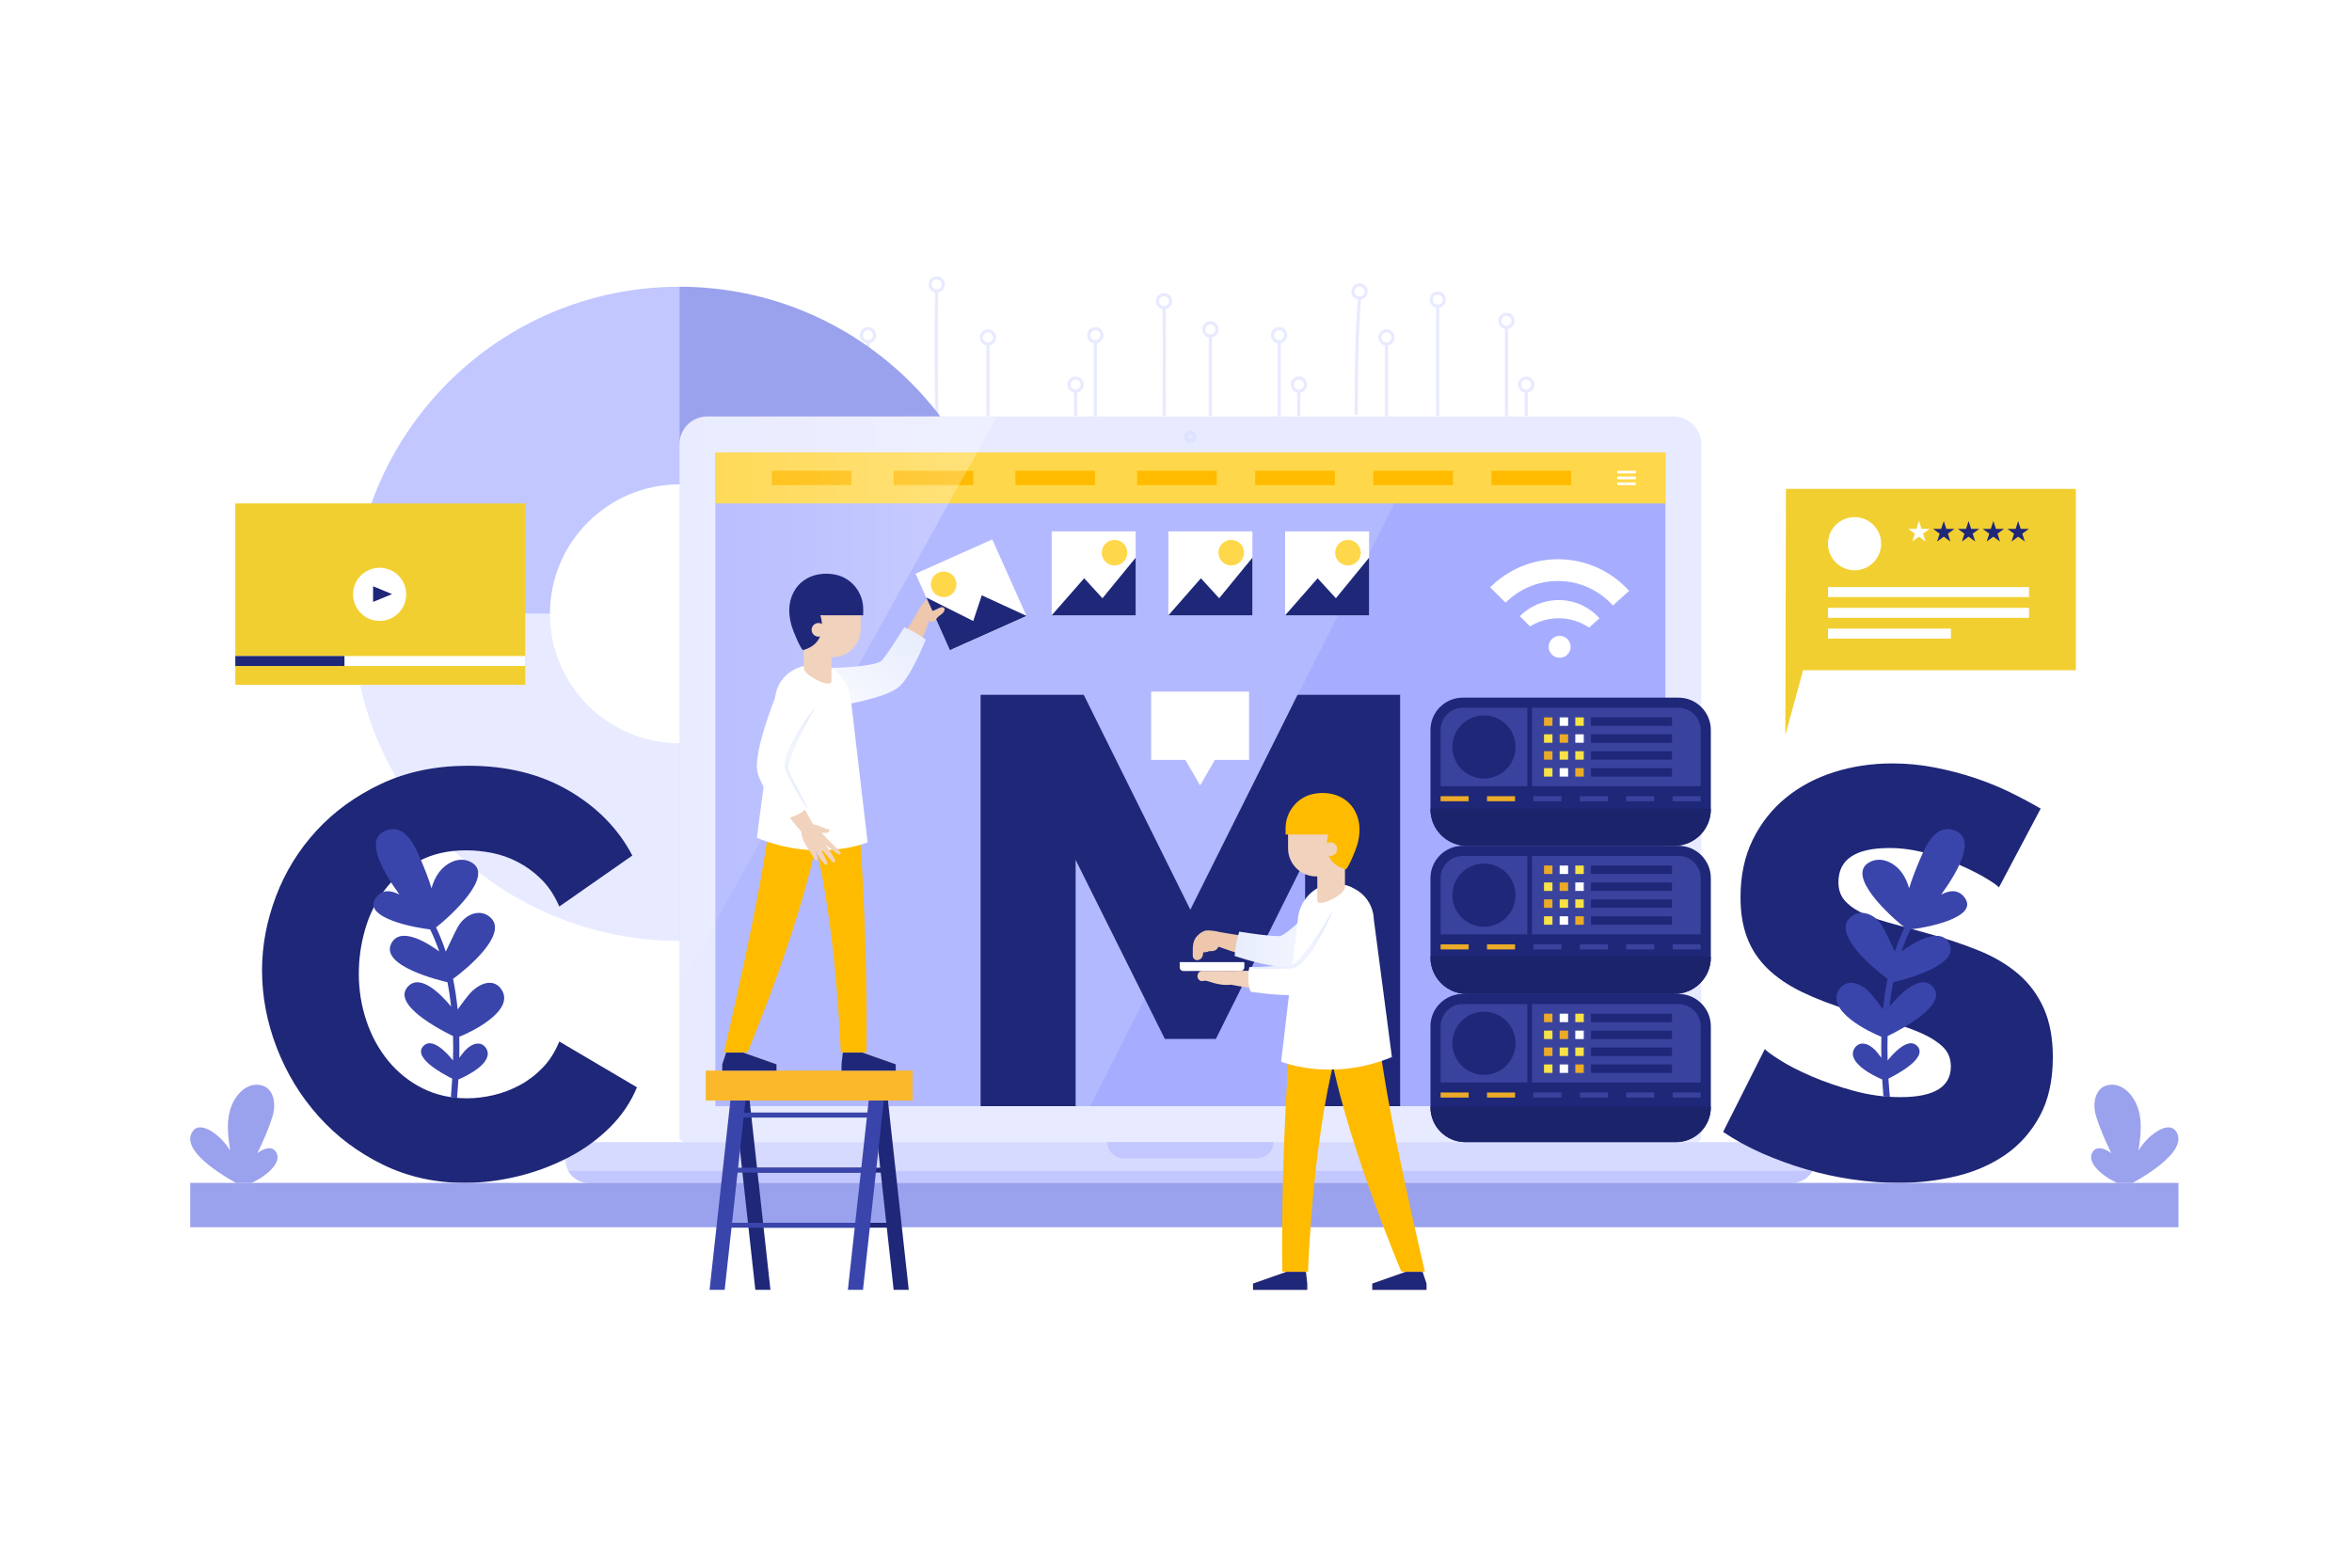 <?xml version="1.0" encoding="utf-8"?>
<!-- Generator: Adobe Illustrator 27.5.0, SVG Export Plug-In . SVG Version: 6.00 Build 0)  -->
<svg version="1.1" xmlns="http://www.w3.org/2000/svg" xmlns:xlink="http://www.w3.org/1999/xlink" x="0px" y="0px"
	 viewBox="0 0 750 500" style="enable-background:new 0 0 750 500;" xml:space="preserve">
<g id="BACKGROUND">
	<rect style="fill:#FFFFFF;" width="750" height="500"/>
	<g>
		<g>
			<g>
				<g>
					<path style="fill:none;stroke:#E8EAFF;stroke-miterlimit:10;" d="M315.039,105.518c1.16,0,2.101,0.941,2.101,2.101
						c0,1.16-0.941,2.101-2.101,2.101c-1.16,0-2.101-0.941-2.101-2.101C312.938,106.459,313.879,105.518,315.039,105.518z"/>
					<path style="fill:none;stroke:#E8EAFF;stroke-miterlimit:10;" d="M315.039,109.721c0,7.701,0,23.103,0,23.103"/>
				</g>
			</g>
			<g>
				<g>
					<path style="fill:none;stroke:#E8EAFF;stroke-miterlimit:10;" d="M276.78,104.818c1.16,0,2.101,0.941,2.101,2.101
						c0,1.16-0.941,2.101-2.101,2.101c-1.161,0-2.101-0.941-2.101-2.101C274.679,105.759,275.62,104.818,276.78,104.818z"/>
					<path style="fill:none;stroke:#E8EAFF;stroke-miterlimit:10;" d="M276.78,109.02c0,7.923,0,23.769,0,23.769"/>
				</g>
				<g>
					<path style="fill:none;stroke:#E8EAFF;stroke-miterlimit:10;" d="M270.477,120.577c1.16,0,2.101,0.941,2.101,2.101
						c0,1.16-0.941,2.101-2.101,2.101c-1.16,0-2.101-0.941-2.101-2.101C268.376,121.517,269.316,120.577,270.477,120.577z"/>
					<path style="fill:none;stroke:#E8EAFF;stroke-miterlimit:10;" d="M270.477,124.779c0,2.604,0,7.813,0,7.813"/>
				</g>
				<g>
					<path style="fill:none;stroke:#E8EAFF;stroke-miterlimit:10;" d="M298.697,88.619c1.16,0,2.101,0.941,2.101,2.101
						c0,1.16-0.941,2.101-2.101,2.101c-1.16,0-2.101-0.941-2.101-2.101C296.595,89.56,297.536,88.619,298.697,88.619z"/>
					<path style="fill:none;stroke:#E8EAFF;stroke-miterlimit:10;" d="M298.697,92.822c-0.339,12.829,0,39.804,0,39.804"/>
				</g>
			</g>
			<g>
				<g>
					<path style="fill:none;stroke:#E8EAFF;stroke-miterlimit:10;" d="M349.277,104.818c1.16,0,2.101,0.941,2.101,2.101
						c0,1.16-0.941,2.101-2.101,2.101s-2.101-0.941-2.101-2.101C347.176,105.759,348.116,104.818,349.277,104.818z"/>
					<path style="fill:none;stroke:#E8EAFF;stroke-miterlimit:10;" d="M349.277,109.02c0,7.923,0,23.769,0,23.769"/>
				</g>
				<g>
					<path style="fill:none;stroke:#E8EAFF;stroke-miterlimit:10;" d="M342.973,120.577c1.16,0,2.101,0.941,2.101,2.101
						c0,1.16-0.941,2.101-2.101,2.101c-1.16,0-2.101-0.941-2.101-2.101C340.872,121.517,341.813,120.577,342.973,120.577z"/>
					<path style="fill:none;stroke:#E8EAFF;stroke-miterlimit:10;" d="M342.973,124.779c0,2.604,0,7.813,0,7.813"/>
				</g>
				<g>
					<path style="fill:none;stroke:#E8EAFF;stroke-miterlimit:10;" d="M371.193,93.966c1.16,0,2.101,0.941,2.101,2.101
						c0,1.16-0.941,2.101-2.101,2.101c-1.16,0-2.101-0.941-2.101-2.101C369.092,94.907,370.033,93.966,371.193,93.966z"/>
					<path style="fill:none;stroke:#E8EAFF;stroke-miterlimit:10;" d="M371.193,98.168c0.164,11.483,0,34.457,0,34.457"/>
				</g>
			</g>
		</g>
		<g>
			<g>
				<g>
					<path style="fill:none;stroke:#E8EAFF;stroke-miterlimit:10;" d="M433.526,90.862c-1.16,0-2.101,0.941-2.101,2.101
						s0.941,2.101,2.101,2.101c1.16,0,2.101-0.941,2.101-2.101S434.687,90.862,433.526,90.862z"/>
					<path style="fill:none;stroke:#E8EAFF;stroke-miterlimit:10;" d="M433.526,95.064c-1.169,12.587-1.057,37.247-1.057,37.247"/>
				</g>
				<g>
					<path style="fill:none;stroke:#E8EAFF;stroke-miterlimit:10;" d="M442.121,105.518c-1.16,0-2.101,0.941-2.101,2.101
						c0,1.16,0.941,2.101,2.101,2.101c1.16,0,2.101-0.941,2.101-2.101C444.222,106.459,443.281,105.518,442.121,105.518z"/>
					<path style="fill:none;stroke:#E8EAFF;stroke-miterlimit:10;" d="M442.121,109.721c0,7.701,0,23.103,0,23.103"/>
				</g>
			</g>
			<g>
				<g>
					<path style="fill:none;stroke:#E8EAFF;stroke-miterlimit:10;" d="M480.379,100.245c-1.16,0-2.101,0.941-2.101,2.101
						s0.941,2.101,2.101,2.101c1.16,0,2.101-0.941,2.101-2.101S481.54,100.245,480.379,100.245z"/>
					<path style="fill:none;stroke:#E8EAFF;stroke-miterlimit:10;" d="M480.379,104.448c0,9.447,0,28.342,0,28.342"/>
				</g>
				<g>
					<path style="fill:none;stroke:#E8EAFF;stroke-miterlimit:10;" d="M486.683,120.577c-1.16,0-2.101,0.941-2.101,2.101
						c0,1.16,0.941,2.101,2.101,2.101c1.16,0,2.101-0.941,2.101-2.101C488.784,121.517,487.843,120.577,486.683,120.577z"/>
					<path style="fill:none;stroke:#E8EAFF;stroke-miterlimit:10;" d="M486.683,124.779c0,2.604,0,7.813,0,7.813"/>
				</g>
				<g>
					<path style="fill:none;stroke:#E8EAFF;stroke-miterlimit:10;" d="M458.463,93.472c-1.16,0-2.101,0.941-2.101,2.101
						c0,1.16,0.941,2.101,2.101,2.101s2.101-0.941,2.101-2.101C460.564,94.413,459.624,93.472,458.463,93.472z"/>
					<path style="fill:none;stroke:#E8EAFF;stroke-miterlimit:10;" d="M458.463,97.674c-0.106,11.977,0,34.951,0,34.951"/>
				</g>
			</g>
			<g>
				<g>
					<path style="fill:none;stroke:#E8EAFF;stroke-miterlimit:10;" d="M407.883,104.818c-1.16,0-2.101,0.941-2.101,2.101
						c0,1.16,0.941,2.101,2.101,2.101c1.16,0,2.101-0.941,2.101-2.101C409.984,105.759,409.043,104.818,407.883,104.818z"/>
					<path style="fill:none;stroke:#E8EAFF;stroke-miterlimit:10;" d="M407.883,109.02c0,7.923,0,23.769,0,23.769"/>
				</g>
				<g>
					<path style="fill:none;stroke:#E8EAFF;stroke-miterlimit:10;" d="M414.186,120.577c-1.16,0-2.101,0.941-2.101,2.101
						c0,1.16,0.941,2.101,2.101,2.101c1.16,0,2.101-0.941,2.101-2.101C416.288,121.517,415.347,120.577,414.186,120.577z"/>
					<path style="fill:none;stroke:#E8EAFF;stroke-miterlimit:10;" d="M414.186,124.779c0,2.604,0,7.813,0,7.813"/>
				</g>
				<g>
					<path style="fill:none;stroke:#E8EAFF;stroke-miterlimit:10;" d="M385.967,102.95c-1.161,0-2.101,0.941-2.101,2.101
						s0.941,2.101,2.101,2.101c1.16,0,2.101-0.941,2.101-2.101S387.127,102.95,385.967,102.95z"/>
					<path style="fill:none;stroke:#E8EAFF;stroke-miterlimit:10;" d="M385.967,107.153c0,8.491,0,25.472,0,25.472"/>
				</g>
			</g>
		</g>
	</g>
	<g>
		<path style="fill:#C2C7FF;" d="M216.654,154.486v-63.03c-57.614,0-104.32,46.706-104.32,104.32h63.03
			C175.364,172.971,193.85,154.486,216.654,154.486z"/>
		<path style="fill:#9AA1ED;" d="M216.654,91.455v63.03c22.804,0,41.29,18.486,41.29,41.29h63.03
			C320.974,138.161,274.268,91.455,216.654,91.455z"/>
		<path style="fill:#C2C7FF;" d="M216.654,237.065v63.03c57.614,0,104.32-46.706,104.32-104.32h-63.03
			C257.944,218.579,239.457,237.065,216.654,237.065z"/>
		<path style="fill:#E8EAFF;" d="M175.364,195.775h-63.03c0,57.614,46.706,104.32,104.32,104.32v-63.03
			C193.85,237.065,175.364,218.579,175.364,195.775z"/>
	</g>
	<g>
		<g>
			<g>
				<path style="fill:#E8EAFF;" d="M540.86,364.268H218.3c-0.909,0-1.646-0.737-1.646-1.646V141.705
					c0-4.905,3.976-8.881,8.881-8.881h308.091c4.905,0,8.881,3.976,8.881,8.881v220.917
					C542.506,363.531,541.769,364.268,540.86,364.268z"/>
				
					<rect x="275.332" y="97.093" transform="matrix(-1.836970e-16 1 -1 -1.836970e-16 628.126 -131.034)" style="fill:#B3B9FF;" width="208.497" height="302.906"/>
				<polygon style="fill:#A6ADFF;" points="347.69,352.794 452.846,144.297 531.033,144.297 531.033,352.794 				"/>
				<g>
					<g>
						<rect x="335.354" y="169.475" style="fill:#FFFFFF;" width="26.787" height="26.787"/>
						<polygon style="fill:#1E2778;" points="362.141,196.262 335.354,196.262 345.721,184.436 351.547,190.809 362.141,177.872 
													"/>
						<circle style="fill:#FFD74A;" cx="355.393" cy="176.276" r="4.08"/>
					</g>
					<g>
						<rect x="372.573" y="169.475" style="fill:#FFFFFF;" width="26.787" height="26.787"/>
						<polygon style="fill:#1E2778;" points="399.36,196.262 372.573,196.262 382.94,184.436 388.766,190.809 399.36,177.872 						
							"/>
						<path style="fill:#FFD74A;" d="M388.531,176.276c0-2.254,1.827-4.08,4.08-4.08c2.254,0,4.08,1.827,4.08,4.08
							c0,2.253-1.827,4.08-4.08,4.08C390.358,180.356,388.531,178.529,388.531,176.276z"/>
					</g>
					<g>
						<rect x="409.792" y="169.475" style="fill:#FFFFFF;" width="26.787" height="26.787"/>
						<polygon style="fill:#1E2778;" points="436.579,196.262 409.792,196.262 420.159,184.436 425.985,190.809 436.579,177.872 
													"/>
						<path style="fill:#FFD74A;" d="M425.75,176.276c0-2.254,1.827-4.08,4.081-4.08c2.254,0,4.08,1.827,4.08,4.08
							c0,2.253-1.827,4.08-4.08,4.08C427.577,180.356,425.75,178.529,425.75,176.276z"/>
					</g>
				</g>
				
					<rect x="371.447" y="0.978" transform="matrix(-1.836970e-16 1 -1 -1.836970e-16 532.011 -227.149)" style="fill:#FFD74A;" width="16.267" height="302.906"/>
			</g>
			<g>
				<path style="fill:#D6DAFF;" d="M571.443,377.272H187.717c-4.085,0-7.397-3.312-7.397-7.397v-4.545
					c0-0.587,0.476-1.062,1.062-1.062h396.395c0.587,0,1.062,0.476,1.062,1.062v4.545
					C578.839,373.96,575.528,377.272,571.443,377.272z"/>
				<path style="fill:#C2C7FF;" d="M181.241,373.447c1.26,2.28,3.687,3.825,6.476,3.825h383.726c2.789,0,5.216-1.545,6.476-3.825
					H181.241z"/>
				<path style="fill:#C2C7FF;" d="M400.902,369.431h-42.644c-2.852,0-5.163-2.312-5.163-5.163l0,0h52.97l0,0
					C406.065,367.12,403.753,369.431,400.902,369.431z"/>
			</g>
			<g>
				<path style="fill:#DEE1FF;" d="M379.579,141.225c-1.061,0-1.925-0.864-1.925-1.926c0-1.062,0.864-1.926,1.925-1.926
					c1.062,0,1.926,0.864,1.926,1.926C381.505,140.361,380.642,141.225,379.579,141.225z M379.579,138.522
					c-0.429,0-0.778,0.349-0.778,0.778c0,0.429,0.349,0.778,0.778,0.778c0.429,0,0.779-0.349,0.779-0.778
					C380.358,138.871,380.009,138.522,379.579,138.522z"/>
			</g>
		</g>
		<g>
			<rect x="515.724" y="150.136" style="fill:#FFFFFF;" width="5.88" height="0.86"/>
			<rect x="515.724" y="152.001" style="fill:#FFFFFF;" width="5.88" height="0.86"/>
			<rect x="515.724" y="153.865" style="fill:#FFFFFF;" width="5.88" height="0.861"/>
		</g>
		<g>
			<rect x="246.133" y="150.136" style="fill:#FFBB00;" width="25.389" height="4.589"/>
			<rect x="284.958" y="150.136" style="fill:#FFBB00;" width="25.389" height="4.589"/>
			<rect x="323.783" y="150.136" style="fill:#FFBB00;" width="25.389" height="4.589"/>
			<rect x="362.607" y="150.136" style="fill:#FFBB00;" width="25.389" height="4.589"/>
			<rect x="400.268" y="150.136" style="fill:#FFBB00;" width="25.389" height="4.589"/>
			<rect x="437.929" y="150.136" style="fill:#FFBB00;" width="25.389" height="4.589"/>
			<rect x="475.589" y="150.136" style="fill:#FFBB00;" width="25.389" height="4.589"/>
		</g>
		<linearGradient id="SVGID_1_" gradientUnits="userSpaceOnUse" x1="216.654" y1="223.777" x2="317.956" y2="223.777">
			<stop  offset="0" style="stop-color:#FFFFFF;stop-opacity:0.2"/>
			<stop  offset="1" style="stop-color:#FFFFFF"/>
		</linearGradient>
		<path style="opacity:0.28;fill:url(#SVGID_1_);" d="M317.956,132.824h-92.421c-4.905,0-8.881,3.976-8.881,8.881V314.73
			L317.956,132.824z"/>
	</g>
	<g>
		<path style="fill:#1E2778;" d="M83.557,309.457c0-7.882,1.478-15.735,4.434-23.56c2.956-7.821,7.267-14.811,12.935-20.973
			c5.665-6.158,12.566-11.147,20.696-14.967c8.13-3.817,17.369-5.728,27.717-5.728c12.317,0,23.005,2.65,32.06,7.945
			c9.054,5.298,15.799,12.196,20.233,20.696l-23.283,16.261c-1.478-3.448-3.357-6.312-5.635-8.593
			c-2.281-2.278-4.775-4.126-7.484-5.544c-2.711-1.415-5.483-2.402-8.315-2.957c-2.835-0.554-5.607-0.831-8.315-0.831
			c-5.792,0-10.842,1.172-15.152,3.511c-4.314,2.341-7.885,5.359-10.718,9.054c-2.835,3.696-4.928,7.885-6.282,12.565
			c-1.357,4.683-2.033,9.424-2.033,14.228c0,5.173,0.8,10.163,2.402,14.967c1.6,4.804,3.91,9.053,6.929,12.75
			c3.017,3.695,6.652,6.623,10.902,8.777c4.25,2.156,9.022,3.233,14.32,3.233c2.708,0,5.512-0.337,8.408-1.016
			c2.892-0.676,5.664-1.724,8.315-3.142c2.647-1.414,5.081-3.263,7.299-5.544c2.217-2.277,4.002-5.082,5.359-8.408l24.761,14.598
			c-1.972,4.804-4.897,9.118-8.777,12.935c-3.881,3.82-8.347,7.022-13.397,9.608c-5.053,2.587-10.411,4.56-16.076,5.913
			c-5.667,1.355-11.211,2.033-16.63,2.033c-9.487,0-18.201-1.94-26.147-5.821c-7.945-3.88-14.782-9.022-20.511-15.428
			c-5.728-6.404-10.163-13.674-13.304-21.805C85.127,326.087,83.557,317.835,83.557,309.457z"/>
		<path style="fill:#1E2778;" d="M637.419,283.034c-0.37-0.491-1.663-1.415-3.881-2.772c-2.217-1.354-4.989-2.772-8.315-4.25
			c-3.326-1.479-6.961-2.772-10.902-3.881c-3.943-1.109-7.885-1.663-11.826-1.663c-10.841,0-16.261,3.635-16.261,10.902
			c0,2.217,0.583,4.065,1.755,5.543c1.169,1.478,2.893,2.804,5.174,3.973c2.278,1.172,5.142,2.249,8.593,3.233
			c3.447,0.987,7.452,2.096,12.011,3.326c6.282,1.727,11.947,3.604,17,5.635c5.049,2.033,9.331,4.56,12.842,7.577
			c3.511,3.019,6.219,6.684,8.131,10.995c1.909,4.313,2.864,9.487,2.864,15.521c0,7.391-1.386,13.645-4.157,18.756
			c-2.772,5.112-6.438,9.238-10.995,12.38c-4.558,3.142-9.793,5.423-15.706,6.837c-5.914,1.414-12.011,2.125-18.294,2.125
			c-4.804,0-9.732-0.369-14.782-1.109c-5.053-0.738-9.978-1.816-14.782-3.233c-4.804-1.415-9.456-3.11-13.951-5.082
			c-4.498-1.968-8.656-4.249-12.473-6.837l13.304-26.423c0.491,0.617,2.093,1.787,4.805,3.511c2.708,1.726,6.066,3.45,10.07,5.173
			c4.002,1.727,8.468,3.266,13.397,4.62c4.925,1.357,9.915,2.033,14.967,2.033c10.718,0,16.076-3.263,16.076-9.793
			c0-2.463-0.803-4.496-2.402-6.099c-1.603-1.599-3.82-3.049-6.653-4.342c-2.835-1.293-6.19-2.494-10.07-3.603
			c-3.881-1.109-8.102-2.339-12.658-3.697c-6.037-1.847-11.271-3.848-15.706-6.005c-4.435-2.154-8.102-4.649-10.995-7.484
			c-2.896-2.832-5.053-6.098-6.467-9.793c-1.418-3.697-2.125-8.007-2.125-12.935c0-6.898,1.293-12.995,3.881-18.293
			c2.587-5.295,6.098-9.762,10.533-13.397c4.434-3.632,9.577-6.375,15.429-8.223c5.849-1.848,12.04-2.772,18.571-2.772
			c4.556,0,9.054,0.433,13.489,1.293c4.435,0.863,8.685,1.972,12.75,3.326c4.065,1.357,7.853,2.896,11.364,4.62
			c3.511,1.727,6.745,3.45,9.701,5.174L637.419,283.034z"/>
		<g>
			<path style="fill:#1E2778;" d="M416.167,352.794v-78.532l-28.456,57.098H371.45l-28.457-57.098v78.532h-30.304V221.599h32.892
				l34,68.554l34.184-68.554h32.706v131.195H416.167z"/>
		</g>
	</g>
	<g>
		<rect x="60.654" y="377.272" style="fill:#9AA1ED;" width="634" height="14.144"/>
		<g>
			<path style="fill:#9AA1ED;" d="M75.225,377.272h5.019c4.96-2.299,9.849-6.625,7.765-9.868c-1.344-2.092-3.969-1.096-5.937,0.402
				c1.889-3.941,3.684-7.932,4.889-11.978c1.181-3.964,0.323-9.617-4.81-9.854c-4.451-0.206-7.66,4.171-8.763,8.001
				c-1.238,4.298-0.624,8.674,0.007,13.048c-2.467-4.449-9.3-9.932-11.927-6.252C56.576,367.626,75.344,377.218,75.225,377.272z"/>
			<path style="fill:#9AA1ED;" d="M680.084,377.272h-5.019c-4.96-2.299-9.849-6.625-7.765-9.868
				c1.344-2.092,3.969-1.096,5.937,0.402c-1.889-3.941-3.684-7.932-4.888-11.978c-1.181-3.964-0.323-9.617,4.81-9.854
				c4.451-0.206,7.659,4.171,8.763,8.001c1.238,4.298,0.624,8.674-0.008,13.048c2.467-4.449,9.3-9.932,11.927-6.252
				C698.733,367.626,679.965,377.218,680.084,377.272z"/>
		</g>
	</g>
	<g>
		<g>
			<g>
				<path style="fill:#1E2778;" d="M534.42,364.268h-67.152c-6.145,0-11.127-4.982-11.127-11.127v-25.808
					c0-5.699,4.62-10.318,10.318-10.318h68.77c5.699,0,10.318,4.62,10.318,10.318v25.808
					C545.547,359.286,540.566,364.268,534.42,364.268z"/>
				<path style="fill:#1B236B;" d="M456.141,352.982v0.159c0,6.145,4.982,11.127,11.127,11.127h67.152
					c6.145,0,11.127-4.982,11.127-11.127v-0.159H456.141z"/>
				<g>
					<g>
						<path style="fill:#39439E;" d="M487.028,320.252H466.46c-3.905,0-7.082,3.177-7.082,7.081v17.915h27.65V320.252z"/>
						<path style="fill:#39439E;" d="M535.229,320.252h-46.718v24.997h53.799v-17.915
							C542.31,323.429,539.134,320.252,535.229,320.252z"/>
						<g>
							<g>
								<g>
									<rect x="492.349" y="323.309" style="fill:#EBAA28;" width="2.697" height="2.697"/>
									<rect x="492.349" y="328.704" style="fill:#F7E247;" width="2.697" height="2.697"/>
									<rect x="492.349" y="334.099" style="fill:#EBAA28;" width="2.697" height="2.698"/>
									<rect x="492.349" y="339.494" style="fill:#F7E247;" width="2.697" height="2.697"/>
								</g>
								<g>
									<rect x="497.339" y="323.309" style="fill:#FFFFFF;" width="2.697" height="2.697"/>
									<rect x="497.339" y="328.704" style="fill:#EBAA28;" width="2.697" height="2.697"/>
									<rect x="497.339" y="334.099" style="fill:#F7E247;" width="2.697" height="2.698"/>
									<rect x="497.339" y="339.494" style="fill:#FFFFFF;" width="2.697" height="2.697"/>
								</g>
								<g>
									<rect x="502.33" y="323.309" style="fill:#F7E247;" width="2.697" height="2.697"/>
									<rect x="502.33" y="328.704" style="fill:#FFFFFF;" width="2.697" height="2.697"/>
									<rect x="502.33" y="334.099" style="fill:#F7E247;" width="2.697" height="2.698"/>
									<rect x="502.33" y="339.494" style="fill:#EBAA28;" width="2.697" height="2.697"/>
								</g>
							</g>
							<g>
								<rect x="507.32" y="323.309" style="fill:#1E2778;" width="25.848" height="2.697"/>
								<rect x="507.32" y="328.704" style="fill:#1E2778;" width="25.848" height="2.697"/>
								<rect x="507.32" y="334.099" style="fill:#1E2778;" width="25.848" height="2.698"/>
								<rect x="507.32" y="339.494" style="fill:#1E2778;" width="25.848" height="2.697"/>
							</g>
						</g>
						<circle style="fill:#1E2778;" cx="473.203" cy="332.75" r="10.071"/>
					</g>
					<g>
						<rect x="459.378" y="348.441" style="fill:#EBAA28;" width="8.95" height="1.618"/>
						<rect x="474.174" y="348.441" style="fill:#EBAA28;" width="8.95" height="1.618"/>
						<rect x="488.971" y="348.441" style="fill:#39439E;" width="8.95" height="1.618"/>
						<rect x="503.767" y="348.441" style="fill:#39439E;" width="8.95" height="1.618"/>
						<rect x="518.564" y="348.441" style="fill:#39439E;" width="8.95" height="1.618"/>
						<rect x="533.36" y="348.441" style="fill:#39439E;" width="8.95" height="1.618"/>
					</g>
				</g>
			</g>
			<g>
				<path style="fill:#1E2778;" d="M533.891,317.015h-66.094c-6.437,0-11.656-5.219-11.656-11.656V280.08
					c0-5.699,4.62-10.318,10.318-10.318h68.77c5.699,0,10.318,4.62,10.318,10.318v25.279
					C545.547,311.796,540.329,317.015,533.891,317.015z"/>
				<path style="fill:#1B236B;" d="M456.141,305.146v0.213c0,6.437,5.219,11.656,11.656,11.656h66.094
					c6.438,0,11.656-5.219,11.656-11.656v-0.213H456.141z"/>
				<g>
					<g>
						<path style="fill:#39439E;" d="M487.028,272.999H466.46c-3.905,0-7.082,3.177-7.082,7.082v17.915h27.65V272.999z"/>
						<path style="fill:#39439E;" d="M535.229,272.999h-46.718v24.997h53.799v-17.915
							C542.31,276.176,539.134,272.999,535.229,272.999z"/>
						<g>
							<g>
								<g>
									<rect x="492.349" y="276.056" style="fill:#EBAA28;" width="2.697" height="2.697"/>
									<rect x="492.349" y="281.451" style="fill:#F7E247;" width="2.697" height="2.697"/>
									<rect x="492.349" y="286.846" style="fill:#EBAA28;" width="2.697" height="2.697"/>
									<rect x="492.349" y="292.241" style="fill:#F7E247;" width="2.697" height="2.698"/>
								</g>
								<g>
									<rect x="497.339" y="276.056" style="fill:#FFFFFF;" width="2.697" height="2.697"/>
									<rect x="497.339" y="281.451" style="fill:#EBAA28;" width="2.697" height="2.697"/>
									<rect x="497.339" y="286.846" style="fill:#F7E247;" width="2.697" height="2.697"/>
									<rect x="497.339" y="292.241" style="fill:#FFFFFF;" width="2.697" height="2.698"/>
								</g>
								<g>
									<rect x="502.33" y="276.056" style="fill:#F7E247;" width="2.697" height="2.697"/>
									<rect x="502.33" y="281.451" style="fill:#FFFFFF;" width="2.697" height="2.697"/>
									<rect x="502.33" y="286.846" style="fill:#F7E247;" width="2.697" height="2.697"/>
									<rect x="502.33" y="292.241" style="fill:#EBAA28;" width="2.697" height="2.698"/>
								</g>
							</g>
							<g>
								<rect x="507.32" y="276.056" style="fill:#1E2778;" width="25.848" height="2.697"/>
								<rect x="507.32" y="281.451" style="fill:#1E2778;" width="25.848" height="2.697"/>
								<rect x="507.32" y="286.846" style="fill:#1E2778;" width="25.848" height="2.697"/>
								<rect x="507.32" y="292.241" style="fill:#1E2778;" width="25.848" height="2.698"/>
							</g>
						</g>
						<circle style="fill:#1E2778;" cx="473.203" cy="285.497" r="10.071"/>
					</g>
					<g>
						<rect x="459.378" y="301.188" style="fill:#EBAA28;" width="8.95" height="1.618"/>
						<rect x="474.174" y="301.188" style="fill:#EBAA28;" width="8.95" height="1.618"/>
						<rect x="488.971" y="301.188" style="fill:#39439E;" width="8.95" height="1.618"/>
						<rect x="503.767" y="301.188" style="fill:#39439E;" width="8.95" height="1.618"/>
						<rect x="518.564" y="301.188" style="fill:#39439E;" width="8.95" height="1.618"/>
						<rect x="533.36" y="301.188" style="fill:#39439E;" width="8.95" height="1.618"/>
					</g>
				</g>
			</g>
			<g>
				<path style="fill:#1E2778;" d="M533.891,269.762h-66.094c-6.437,0-11.656-5.219-11.656-11.656v-25.279
					c0-5.699,4.62-10.318,10.318-10.318h68.77c5.699,0,10.318,4.62,10.318,10.318v25.279
					C545.547,264.543,540.329,269.762,533.891,269.762z"/>
				<path style="fill:#1B236B;" d="M456.141,257.94v0.166c0,6.438,5.219,11.656,11.656,11.656h66.094
					c6.438,0,11.656-5.219,11.656-11.656v-0.166H456.141z"/>
				<g>
					<g>
						<path style="fill:#39439E;" d="M487.028,225.746H466.46c-3.905,0-7.082,3.177-7.082,7.081v17.916h27.65V225.746z"/>
						<path style="fill:#39439E;" d="M535.229,225.746h-46.718v24.997h53.799v-17.916
							C542.31,228.923,539.134,225.746,535.229,225.746z"/>
						<g>
							<g>
								<g>
									<rect x="492.349" y="228.803" style="fill:#EBAA28;" width="2.697" height="2.697"/>
									<rect x="492.349" y="234.198" style="fill:#F7E247;" width="2.697" height="2.697"/>
									<rect x="492.349" y="239.593" style="fill:#EBAA28;" width="2.697" height="2.697"/>
									<rect x="492.349" y="244.988" style="fill:#F7E247;" width="2.697" height="2.697"/>
								</g>
								<g>
									<rect x="497.339" y="228.803" style="fill:#FFFFFF;" width="2.697" height="2.697"/>
									<rect x="497.339" y="234.198" style="fill:#EBAA28;" width="2.697" height="2.697"/>
									<rect x="497.339" y="239.593" style="fill:#F7E247;" width="2.697" height="2.697"/>
									<rect x="497.339" y="244.988" style="fill:#FFFFFF;" width="2.697" height="2.697"/>
								</g>
								<g>
									<rect x="502.33" y="228.803" style="fill:#F7E247;" width="2.697" height="2.697"/>
									<rect x="502.33" y="234.198" style="fill:#FFFFFF;" width="2.697" height="2.697"/>
									<rect x="502.33" y="239.593" style="fill:#F7E247;" width="2.697" height="2.697"/>
									<rect x="502.33" y="244.988" style="fill:#EBAA28;" width="2.697" height="2.697"/>
								</g>
							</g>
							<g>
								<rect x="507.32" y="228.803" style="fill:#1E2778;" width="25.848" height="2.697"/>
								<rect x="507.32" y="234.198" style="fill:#1E2778;" width="25.848" height="2.697"/>
								<rect x="507.32" y="239.593" style="fill:#1E2778;" width="25.848" height="2.697"/>
								<rect x="507.32" y="244.988" style="fill:#1E2778;" width="25.848" height="2.697"/>
							</g>
						</g>
						<circle style="fill:#1E2778;" cx="473.203" cy="238.244" r="10.071"/>
					</g>
					<g>
						<rect x="459.378" y="253.935" style="fill:#EBAA28;" width="8.95" height="1.618"/>
						<rect x="474.174" y="253.935" style="fill:#EBAA28;" width="8.95" height="1.618"/>
						<rect x="488.971" y="253.935" style="fill:#39439E;" width="8.95" height="1.618"/>
						<rect x="503.767" y="253.935" style="fill:#39439E;" width="8.95" height="1.618"/>
						<rect x="518.564" y="253.935" style="fill:#39439E;" width="8.95" height="1.618"/>
						<rect x="533.36" y="253.935" style="fill:#39439E;" width="8.95" height="1.618"/>
					</g>
				</g>
			</g>
		</g>
		<g>
			<g>
				<g>
					<g>
						<path style="fill:#FFFFFF;" d="M496.801,185.3c6.959,0,13.196,3.027,17.52,7.815l5.17-4.666
							c-5.594-6.195-13.686-10.089-22.69-10.089c-8.44,0-16.082,3.421-21.613,8.952l4.907,4.907
							C484.37,187.944,490.276,185.3,496.801,185.3z"/>
						<g>
							<path style="fill:#FFFFFF;" d="M506.746,200.164l3.297-2.975c-3.21-3.555-7.84-5.802-13.006-5.802
								c-4.843,0-9.228,1.963-12.402,5.137l3.258,3.258c2.665-1.634,5.789-2.593,9.144-2.593
								C500.638,197.189,503.965,198.299,506.746,200.164z"/>
						</g>
					</g>
					<path style="fill:#FFFFFF;" d="M493.839,206.295c0-1.933,1.567-3.5,3.5-3.5c1.933,0,3.5,1.567,3.5,3.5s-1.567,3.5-3.5,3.5
						C495.406,209.795,493.839,208.228,493.839,206.295z"/>
				</g>
			</g>
		</g>
	</g>
	<g>
		<g>
			<polygon style="fill:#F2CF31;" points="661.935,213.761 574.965,213.761 569.314,234.424 569.49,155.924 661.935,155.924 			"/>
			<g>
				<g>
					<rect x="582.904" y="187.245" style="fill:#FFFFFF;" width="64.107" height="3.179"/>
					<rect x="582.904" y="193.867" style="fill:#FFFFFF;" width="64.107" height="3.179"/>
					<rect x="582.904" y="200.49" style="fill:#FFFFFF;" width="39.206" height="3.179"/>
				</g>
				<circle style="fill:#FFFFFF;" cx="591.381" cy="173.407" r="8.477"/>
				<g>
					<polygon style="fill:#FFFFFF;" points="611.916,166.176 612.727,168.672 615.351,168.672 613.228,170.214 614.039,172.71 
						611.916,171.167 609.793,172.71 610.604,170.214 608.481,168.672 611.105,168.672 					"/>
					<polygon style="fill:#1E2778;" points="619.824,166.176 620.635,168.672 623.259,168.672 621.136,170.214 621.947,172.71 
						619.824,171.167 617.701,172.71 618.512,170.214 616.389,168.672 619.013,168.672 					"/>
					<polygon style="fill:#1E2778;" points="627.732,166.176 628.543,168.672 631.167,168.672 629.044,170.214 629.855,172.71 
						627.732,171.167 625.609,172.71 626.42,170.214 624.297,168.672 626.921,168.672 					"/>
					<polygon style="fill:#1E2778;" points="635.64,166.176 636.451,168.672 639.075,168.672 636.952,170.214 637.763,172.71 
						635.64,171.167 633.517,172.71 634.328,170.214 632.205,168.672 634.829,168.672 					"/>
					<polygon style="fill:#1E2778;" points="643.548,166.176 644.359,168.672 646.983,168.672 644.86,170.214 645.671,172.71 
						643.548,171.167 641.425,172.71 642.235,170.214 640.112,168.672 642.737,168.672 					"/>
				</g>
			</g>
		</g>
		<g>
			<rect x="75.036" y="160.564" style="fill:#F2CF31;" width="92.444" height="57.838"/>
			<g>
				<g>
					<rect x="75.036" y="209.231" style="fill:#FFFFFF;" width="92.444" height="3.179"/>
				</g>
				<g>
					<rect x="75.036" y="209.231" style="fill:#1E2778;" width="34.806" height="3.179"/>
				</g>
				
					<ellipse transform="matrix(0.23 -0.973 0.973 0.23 -91.157 263.784)" style="fill:#FFFFFF;" cx="121.073" cy="189.483" rx="8.477" ry="8.477"/>
				<g>
					<polygon style="fill:#1E2778;" points="118.971,186.987 125.011,189.483 118.971,191.979 					"/>
				</g>
			</g>
		</g>
	</g>
	<g>
		<path style="fill:#3A45AB;" d="M160.063,315.833c-2.201-3.675-6.541-2.875-10.104,0.896c-0.89,0.942-2.959,3.746-4.025,5.21
			c-0.322-3.284-0.803-6.535-1.46-9.735c4.679-3.409,17.262-14.041,12.176-19.339c-2.967-3.09-7.946-1.836-10.577,2.635
			c-0.685,1.165-2.891,5.815-3.917,7.996c-0.874-2.627-1.899-5.202-3.104-7.708c4.079-3.165,19.183-16.648,11.096-20.846
			c-3.802-1.974-8.039,0.315-10.317,3.519c-1.032,1.452-1.748,3.101-2.228,4.846c-1.001-3.322-2.326-6.554-3.598-9.532
			c-1.713-4.011-4.706-10.628-10.215-9.14c-7.922,2.139-2.34,12.463,3.578,20.682c-2.791-1.476-5.573-1.701-7.539,1.062
			c-4.585,6.443,13.062,9.616,17.333,10.046c1.112,2.284,2.071,4.626,2.895,7.017c-3.549-2.589-12.156-8.06-15.177-2.72
			c-4.195,7.415,16.084,12.153,17.798,12.538c0.504,2.561,0.888,5.155,1.171,7.771c-2.939-3.572-9.757-10.775-13.804-6.344
			c-5.19,5.682,10.178,13.699,14.417,15.758c0.066,2.587,0.06,5.18-0.009,7.768c-1.81-2.255-6.659-7.643-9.487-4.546
			c-3.322,3.637,5.932,8.702,9.237,10.347c-0.115,1.993-0.265,3.974-0.428,5.946c0.659,0.099,1.32,0.163,1.983,0.203
			c0.163-1.953,0.311-3.915,0.425-5.887c2.813-1.133,11.478-5.515,8.888-9.84c-1.474-2.462-4.381-1.926-6.768,0.6
			c-0.403,0.426-1.169,1.425-1.843,2.331c0.046-2.235,0.047-4.472-0.008-6.705C150.242,329.206,164.04,322.473,160.063,315.833z"/>
		<path style="fill:#3A45AB;" d="M586.311,315.833c2.201-3.675,6.541-2.875,10.104,0.896c0.89,0.942,2.959,3.746,4.025,5.21
			c0.323-3.284,0.802-6.535,1.461-9.735c-4.679-3.409-17.262-14.041-12.176-19.339c2.967-3.09,7.946-1.836,10.577,2.635
			c0.685,1.165,2.891,5.815,3.917,7.996c0.874-2.627,1.899-5.202,3.104-7.708c-4.079-3.165-19.183-16.648-11.096-20.846
			c3.802-1.974,8.039,0.315,10.317,3.519c1.032,1.452,1.748,3.101,2.228,4.846c1.001-3.322,2.326-6.554,3.598-9.532
			c1.713-4.011,4.706-10.628,10.215-9.14c7.922,2.139,2.34,12.463-3.578,20.682c2.791-1.476,5.574-1.701,7.539,1.062
			c4.585,6.443-13.062,9.616-17.333,10.046c-1.112,2.284-2.071,4.626-2.895,7.017c3.549-2.589,12.156-8.06,15.177-2.72
			c4.195,7.415-16.084,12.153-17.798,12.538c-0.504,2.561-0.888,5.155-1.171,7.771c2.939-3.572,9.757-10.775,13.804-6.344
			c5.19,5.682-10.178,13.699-14.417,15.758c-0.066,2.587-0.06,5.18,0.009,7.768c1.81-2.255,6.659-7.643,9.487-4.546
			c3.322,3.637-5.931,8.702-9.237,10.347c0.115,1.993,0.299,3.84,0.462,5.811c-0.36,0.019-1.207,0.001-2.059-0.162
			c-0.163-1.953-0.269-3.415-0.384-5.387c-2.813-1.133-11.478-5.515-8.888-9.84c1.474-2.462,4.381-1.926,6.768,0.6
			c0.403,0.426,1.169,1.425,1.843,2.331c-0.046-2.235-0.047-4.472,0.008-6.705C596.132,329.206,582.334,322.473,586.311,315.833z"/>
	</g>
	<g>
		<g>
			<g>
				<g>
					<g>
						<g>
							<rect x="241.783" y="390" style="fill:#1E2778;" width="43.02" height="1.555"/>
							<rect x="239.534" y="372.433" style="fill:#1E2778;" width="43.02" height="1.555"/>
							<rect x="237.286" y="354.865" style="fill:#1E2778;" width="43.02" height="1.555"/>
						</g>
						<g>
							<polygon style="fill:#1E2778;" points="284.961,411.381 277.698,345.323 282.516,345.323 289.779,411.381 							"/>
							<polygon style="fill:#1E2778;" points="240.858,411.381 233.595,345.323 238.412,345.323 245.676,411.381 							"/>
						</g>
					</g>
					<g>
						<g>
							<rect x="231.242" y="390" style="fill:#3A45AB;" width="43.02" height="1.555"/>
							<rect x="233.49" y="372.433" style="fill:#3A45AB;" width="43.02" height="1.555"/>
							<rect x="235.739" y="354.865" style="fill:#3A45AB;" width="43.02" height="1.555"/>
						</g>
						<g>
							<polygon style="fill:#3A45AB;" points="226.266,411.381 233.529,345.323 238.346,345.323 231.083,411.381 							"/>
							<polygon style="fill:#3A45AB;" points="270.369,411.381 277.632,345.323 282.449,345.323 275.186,411.381 							"/>
						</g>
					</g>
				</g>
				
					<rect x="225.04" y="341.45" transform="matrix(-1 -1.224647e-16 1.224647e-16 -1 516.044 692.456)" style="fill:#FAB82A;" width="65.964" height="9.557"/>
			</g>
			<g>
				<g>
					<g>
						<g>
							<path style="fill:#EEC7AC;" d="M255.403,220.012c-0.16-1.419,0.246-2.812,1.146-3.922c0.005-0.007,0.081-0.097,0.086-0.104
								c0.872-1.022,2.088-1.669,3.424-1.821c0.051-0.005,0.102-0.008,0.154-0.007c4.697,0.103,17.634-0.112,21.369-2.303
								c0.128-0.109,0.341-0.316,0.672-0.704c2.984-3.496,9.501-14.504,10.234-15.747l0.005,0.003
								c0.486-1.212,1.917-3.083,1.935-3.104c0.185-0.217,0.367-0.402,0.538-0.544c0.839-0.702,1.873-0.88,2.776-0.992
								c2.306-0.285,3.948,1.16,5.267,2.321c0.254,0.224,0.506,0.446,0.785,0.676c0.615,0.534,0.687,1.396,0.167,2.006
								c-0.55,0.644-1.579,0.785-2.394,0.329c-0.3-0.168-0.541-0.329-0.758-0.492c-0.031,0.039-0.063,0.078-0.095,0.116
								c-0.246,0.288-0.531,0.548-0.871,0.793c-0.165,0.119-0.346,0.213-0.543,0.282c-0.084,0.113-0.17,0.223-0.26,0.328
								c-0.257,0.301-0.53,0.555-0.812,0.755c-0.717,0.509-1.428,0.399-1.942,0.249c-1.325,3.561-5.633,14.663-9.375,19.047
								c-0.392,0.458-0.775,0.841-1.142,1.14c-4.719,3.841-22.089,6.254-23.532,6.448c-1.578,0.4-3.278,0.042-4.563-0.964
								l-0.28-0.22C256.271,222.699,255.563,221.432,255.403,220.012z"/>
							
								<linearGradient id="SVGID_00000111907995462005541470000011370226408524704153_" gradientUnits="userSpaceOnUse" x1="-369.95" y1="-1556.474" x2="-329.365" y2="-1556.474" gradientTransform="matrix(0.649 -0.761 0.761 0.649 1685.539 957.681)">
								<stop  offset="0.027" style="stop-color:#FBFCFF"/>
								<stop  offset="1" style="stop-color:#E8EDFD"/>
							</linearGradient>
							<path style="fill:url(#SVGID_00000111907995462005541470000011370226408524704153_);" d="M254.267,220.141
								c-0.195-1.726,0.301-3.421,1.368-4.737c0.008-0.011,0.122-0.149,0.131-0.16c1.061-1.243,2.539-2.029,4.177-2.216
								c0.1-0.01,0.201-0.015,0.295-0.012c6.313,0.139,17.431-0.311,20.673-2.094c0.087-0.082,0.239-0.237,0.475-0.513
								c1.719-2.014,4.671-6.636,6.958-10.349c2.491,1.059,4.777,2.326,6.86,3.941c-2.017,4.858-4.813,10.859-7.423,13.917
								l-0.001,0.001c-0.436,0.51-0.87,0.942-1.288,1.283c-4.878,3.971-21.816,6.384-24.039,6.686
								c-1.899,0.46-3.943,0.018-5.483-1.189l-0.279-0.219C255.323,223.408,254.463,221.867,254.267,220.141z"/>
						</g>
						<g>
							<g>
								<g>
									<polygon style="fill:#DFA796;" points="268.594,325.983 274.878,325.983 275.004,335.725 285.63,339.465 285.63,341.45 
										268.343,341.45 269.163,339.465 									"/>
									<polygon style="fill:#1E2778;" points="275.004,335.725 285.63,339.465 285.63,341.45 268.343,341.45 268.343,339.465 
										268.755,335.725 									"/>
								</g>
								<g>
									<polygon style="fill:#DFA796;" points="234.236,325.983 240.519,325.983 236.971,335.725 247.598,339.465 247.598,341.45 
										230.311,341.45 231.13,339.465 									"/>
									<polygon style="fill:#1E2778;" points="236.971,335.725 247.598,339.465 247.598,341.45 230.311,341.45 230.311,339.465 
										231.558,335.725 									"/>
								</g>
							</g>
							<g>
								<path style="fill:#FFBB00;" d="M259.39,267.455v-6.611h14.398c0,0,2.914,32.872,2.538,74.801h-8.225
									c0,0-1.342-40.302-8.658-68.576l0,0C259.427,267.198,259.407,267.326,259.39,267.455z"/>
								<path style="fill:#FFBB00;" d="M245.486,260.845L245.486,260.845l16.342,0c-4.503,30.093-23.482,74.801-23.482,74.801
									h-7.511C230.835,335.645,243.547,282.156,245.486,260.845z"/>
							</g>
						</g>
						<path style="fill:#FFFFFF;" d="M259.276,212.096h0.885c0.233,0,0.466,0.006,0.698,0.019
							c5.696,0.305,10.134,5.692,10.505,11.331c0.028,0.419,5.302,45.214,5.302,45.214s-15.708,6.608-35.316-1.45l5.751-43.765
							c0.189-6.312,5.106-11.022,11.537-11.334C258.851,212.101,259.064,212.096,259.276,212.096z"/>
						<g>
							<path style="fill:#F1D2BD;" d="M254.94,194.014c0-5.328,4.268-9.659,9.572-9.761c5.473-0.105,9.953,4.479,9.953,9.953
								c0,1.935,0,4.223,0,6.434c0,4.946-4.01,8.955-8.956,8.955h-0.364v7.702c0,2.437-8.826-1.765-8.826-4.202v-5.955
								c0-3.666-0.296-7.34-1.126-10.911C255.028,195.517,254.94,194.775,254.94,194.014z"/>
							<path style="fill:#1E2778;" d="M256.064,207.362c-0.891-0.586-3.145-6.068-3.632-7.743
								c-1.036-3.562-1.153-7.264,0.589-10.667c2.591-5.061,8.249-6.777,13.578-5.624c5.039,1.09,8.656,5.755,8.656,10.877v2.033
								l-13.669-0.009C261.586,196.229,264.713,204.903,256.064,207.362z"/>
							<path style="fill:#F1D2BD;" d="M260.986,198.702c0.544,0,1.035,0.206,1.416,0.536v3.283
								c-0.382,0.329-0.873,0.536-1.416,0.536c-1.203,0-2.177-0.975-2.177-2.178C258.809,199.677,259.784,198.702,260.986,198.702z"
								/>
						</g>
						<g>
							<path style="fill:#F1D2BD;" d="M248.59,222.003c0.431-1.572,1.58-2.873,3.089-3.494l0.33-0.135
								c2.446-1.007,5.282-0.037,6.596,2.255c0.128,0.223,0.24,0.456,0.336,0.701c0.51,1.299,0.49,2.72-0.056,4.003
								c-0.021,0.047-0.044,0.093-0.07,0.137c-2.406,4.036-8.599,15.399-8.533,19.73c0.4,2.182,4.935,10.623,8.73,17.245
								c0,0,0.162,0.281,0.252,0.438c2.162,0.353,4.417,1.918,5.187,1.524c0.409,1.331-1.25,1.315-2.459,1.179
								c1.875,2.261,4.832,4.74,6.034,6.323c0.234,0.308-0.222,0.904-0.568,0.666c-1.188-0.815-3.264-2.294-4.281-3.25
								c0.915,1.326,2.567,3.571,3.117,5.043c0.182,0.488-0.394,0.944-0.78,0.529c-1.289-1.386-2.52-2.819-3.731-4.271
								c0.616,1.591,1.428,2.944,2.044,4.535c0.164,0.424-0.259,0.878-0.684,0.612c-0.996-0.624-2.917-4.056-3.174-4.565
								c0.132,0.655,0.633,1.945,0.765,2.6c0.11,0.543-0.629,0.776-0.889,0.312c-1.021-1.819-2.279-3.418-3.265-5.256
								c-0.515-0.961-1.079-2.315-1.002-3.528c-0.854-0.982-7.402-8.582-10.877-14.645c-1.194-2.084-1.882-3.732-2.104-5.037
								C241.581,239.655,248.048,223.355,248.59,222.003z"/>
							<path style="fill:#FFFFFF;" d="M251.246,217.452l0.328-0.134c2.975-1.225,6.424-0.046,8.022,2.743
								c0.155,0.271,0.293,0.555,0.408,0.852c0.62,1.579,0.595,3.308-0.077,4.887c-0.04,0.091-0.086,0.181-0.132,0.256
								c-3.236,5.428-8.333,15.332-8.372,19.028c0.329,1.454,2.723,6.29,6.14,12.464c-2.033,1.859-4.364,3.007-6.938,3.586
								c-2.294-2.902-5.044-6.605-6.917-9.873c-1.263-2.203-1.995-3.974-2.239-5.415c-1.05-6.199,5.203-22.125,6.036-24.209
								C248.044,219.757,249.436,218.196,251.246,217.452z"/>
							
								<radialGradient id="SVGID_00000165203512591116826410000003273517508592119186_" cx="408.937" cy="2032.275" r="11.419" gradientTransform="matrix(0.497 0.868 -0.868 0.497 1818.336 -1123.686)" gradientUnits="userSpaceOnUse">
								<stop  offset="0.027" style="stop-color:#FBFCFF"/>
								<stop  offset="1" style="stop-color:#E8EDFD"/>
							</radialGradient>
							<path style="fill:url(#SVGID_00000165203512591116826410000003273517508592119186_);" d="M259.928,225.799
								c-0.04,0.091-0.086,0.181-0.132,0.256c-3.236,5.428-8.333,15.332-8.372,19.028c0.329,1.454,2.723,6.29,6.14,12.464
								c-0.63,0.576-7.037-10.906-7.282-12.347C249.232,239.001,260.601,224.221,259.928,225.799z"/>
						</g>
					</g>
				</g>
				<g>
					
						<rect x="296.269" y="176.278" transform="matrix(-0.913 0.408 -0.408 -0.913 669.757 236.558)" style="fill:#FFFFFF;" width="26.787" height="26.787"/>
					<polygon style="fill:#1E2778;" points="302.896,207.362 327.354,196.438 313.066,189.868 310.345,198.063 295.396,190.572 
											"/>
					<path style="fill:#EEC7AC;" d="M295.707,195.152c0.54-0.294,1.261-0.22,1.845-0.377c0.633-0.169,1.188-0.534,1.784-0.795
						c0.31-0.135,0.791-0.394,1.136-0.334c1.088,0.19,0.785,1.112,0.381,1.642c-0.651,0.854-1.897,1.266-2.345,2.278
						c-0.016,0.035-0.014,0.068-0.022,0.103c-0.086,0.072-0.17,0.149-0.258,0.211c-0.337,0.239-0.671,0.338-0.985,0.364
						c-0.431-0.081-0.839-0.228-1.191-0.479C295.257,197.196,294.627,195.74,295.707,195.152z"/>
					<path style="fill:#FFD74A;" d="M304.632,184.697c-0.919-2.058-3.332-2.981-5.39-2.062c-2.058,0.919-2.981,3.332-2.061,5.39
						s3.332,2.981,5.39,2.062S305.551,186.755,304.632,184.697z"/>
				</g>
			</g>
		</g>
		<g>
			<g>
				<g>
					<path style="fill:#EEC7AC;" d="M431.728,285.043c-0.975-1.043-2.299-1.638-3.727-1.675c-0.009-0.001-0.126-0.002-0.135-0.002
						c-1.344,0-2.625,0.505-3.608,1.422c-0.037,0.035-0.073,0.073-0.105,0.113c-2.971,3.639-11.533,13.34-15.625,14.758
						c-0.166,0.027-0.462,0.054-0.972,0.054c-4.597,0-17.2-2.19-18.622-2.439l-0.001,0.006c-1.238-0.417-3.589-0.544-3.617-0.544
						c-0.285,0-0.544,0.018-0.763,0.056c-1.078,0.182-1.885,0.853-2.557,1.468c-1.714,1.569-1.681,3.755-1.654,5.513
						c0.005,0.338,0.011,0.674,0.004,1.036c0.007,0.815,0.616,1.429,1.417,1.429c0.847,0,1.623-0.691,1.805-1.608
						c0.067-0.337,0.1-0.625,0.118-0.896c0.05,0.002,0.101,0.003,0.15,0.003c0.378,0,0.761-0.048,1.169-0.147
						c0.198-0.048,0.387-0.125,0.567-0.23c0.141,0.009,0.28,0.015,0.418,0.015c0.396,0,0.767-0.043,1.102-0.128
						c0.853-0.215,1.23-0.827,1.45-1.316c3.569,1.304,14.809,5.235,20.574,5.235c0.603-0.001,1.143-0.044,1.608-0.128
						c5.985-1.095,19.097-12.741,20.182-13.712c1.329-0.941,2.161-2.466,2.229-4.096l0.014-0.355
						C433.208,287.447,432.704,286.086,431.728,285.043z"/>
					
						<linearGradient id="SVGID_00000042737273408873168240000010502201994400762790_" gradientUnits="userSpaceOnUse" x1="1945.721" y1="295.266" x2="1986.306" y2="295.266" gradientTransform="matrix(-1 0 0 1 2380.017 0)">
						<stop  offset="0.027" style="stop-color:#FBFCFF"/>
						<stop  offset="1" style="stop-color:#E8EDFD"/>
					</linearGradient>
					<path style="fill:url(#SVGID_00000042737273408873168240000010502201994400762790_);" d="M432.563,284.262
						c-1.186-1.269-2.797-1.992-4.491-2.034c-0.013-0.001-0.193-0.004-0.207-0.004c-1.634,0-3.192,0.614-4.397,1.738
						c-0.073,0.069-0.142,0.143-0.201,0.216c-3.993,4.892-11.553,13.057-15.014,14.364c-0.118,0.013-0.336,0.028-0.699,0.028
						c-2.648,0-8.08-0.755-12.389-1.427c-0.811,2.583-1.332,5.144-1.456,7.777c5.004,1.62,11.385,3.389,15.404,3.389h0.001
						c0.671-0.001,1.281-0.05,1.812-0.147c6.187-1.132,19.019-12.449,20.692-13.944c1.583-1.146,2.574-2.988,2.655-4.943
						l0.014-0.354C434.363,287.186,433.749,285.532,432.563,284.262z"/>
				</g>
				<g>
					<g>
						<g>
							<polygon style="fill:#DFA796;" points="416.606,395.914 410.323,395.914 410.197,405.656 399.57,409.396 399.57,411.381 
								416.857,411.381 416.038,409.396 							"/>
							<polygon style="fill:#1E2778;" points="410.197,405.656 399.57,409.396 399.57,411.381 416.857,411.381 416.857,409.396 
								416.445,405.656 							"/>
						</g>
						<g>
							<polygon style="fill:#DFA796;" points="450.965,395.914 444.682,395.914 448.229,405.656 437.603,409.396 437.603,411.381 
								454.89,411.381 454.07,409.396 							"/>
							<polygon style="fill:#1E2778;" points="448.229,405.656 437.603,409.396 437.603,411.381 454.89,411.381 454.89,409.396 
								453.642,405.656 							"/>
						</g>
					</g>
					<g>
						<path style="fill:#FFBB00;" d="M425.811,337.386v-6.611h-14.398c0,0-2.914,32.872-2.538,74.8h8.225
							c0,0,1.342-40.302,8.658-68.576l0,0C425.774,337.129,425.793,337.257,425.811,337.386z"/>
						<path style="fill:#FFBB00;" d="M439.714,330.775L439.714,330.775h-16.342c4.503,30.093,23.482,74.8,23.482,74.8h7.511
							C454.366,405.576,441.654,352.087,439.714,330.775z"/>
					</g>
				</g>
				<path style="fill:#FFFFFF;" d="M425.924,282.027h-0.885c-0.233,0-0.466,0.006-0.698,0.019
					c-5.696,0.305-10.134,5.692-10.505,11.331c-0.028,0.419-5.302,45.214-5.302,45.214s15.708,6.608,35.316-1.45l-5.751-43.765
					c-0.189-6.312-5.106-11.022-11.536-11.334C426.349,282.032,426.137,282.027,425.924,282.027z"/>
				<g>
					<path style="fill:#F1D2BD;" d="M430.26,263.944c0-5.328-4.268-9.659-9.572-9.761c-5.473-0.105-9.953,4.479-9.953,9.953
						c0,1.935,0,4.223,0,6.434c0,4.946,4.01,8.955,8.956,8.955h0.364v7.702c0,2.437,8.826-1.765,8.826-4.203v-5.955
						c0-3.666,0.296-7.34,1.126-10.911C430.173,265.448,430.26,264.706,430.26,263.944z"/>
					<path style="fill:#FFBB00;" d="M429.137,277.293c0.891-0.586,3.145-6.068,3.632-7.743c1.036-3.562,1.153-7.264-0.589-10.667
						c-2.591-5.061-8.249-6.777-13.578-5.624c-5.039,1.09-8.656,5.755-8.656,10.877v2.033l13.669-0.009
						C423.615,266.16,420.487,274.833,429.137,277.293z"/>
					<path style="fill:#F1D2BD;" d="M424.214,268.633c-0.544,0-1.035,0.206-1.416,0.536v3.283c0.382,0.329,0.873,0.536,1.416,0.536
						c1.203,0,2.177-0.975,2.177-2.178C426.392,269.608,425.417,268.633,424.214,268.633z"/>
				</g>
				<g>
					<path style="fill:#FFFFFF;" d="M376.186,306.867l0.003,1.685c0.001,0.63,0.512,1.141,1.143,1.141
						c0.001,0,18.327-0.032,18.327-0.032c0.302-0.001,0.594-0.122,0.807-0.336c0.214-0.215,0.335-0.506,0.334-0.809l-0.003-1.648
						H376.186z"/>
					<path style="fill:#F1D2BD;" d="M435.181,294.166l-0.047-0.354c-0.343-2.623-2.595-4.601-5.236-4.601
						c-0.257,0-0.516,0.018-0.776,0.057c-1.381,0.204-2.604,0.928-3.445,2.04c-0.03,0.041-0.059,0.084-0.084,0.129
						c-2.305,4.095-9.084,15.118-12.874,17.214c-2.091,0.738-11.67,1.001-19.303,1.001c0,0-0.625-0.001-0.626-0.001
						c-0.001,0-9.566,0.017-9.566,0.017c-0.302,0-0.592,0.121-0.806,0.335c-0.391,0.39-0.6,0.898-0.576,1.395
						c0.022,0.477,0.257,0.922,0.66,1.253c0.206,0.17,0.463,0.26,0.725,0.26c0.098,0,0.196-0.012,0.292-0.038
						c0.212-0.056,0.42-0.084,0.636-0.084c0.588,0,1.215,0.201,2.01,0.455c1.241,0.398,2.786,0.893,5.031,0.893
						c0.452,0,0.925-0.029,1.401-0.07c1.223,0.242,11.12,2.158,18.133,2.158c2.402,0,4.174-0.223,5.416-0.68
						c5.711-2.102,16.636-15.818,17.539-16.961C434.835,297.428,435.393,295.784,435.181,294.166z"/>
					<path style="fill:#FFFFFF;" d="M436.314,294.016l-0.047-0.352c-0.416-3.191-3.155-5.596-6.369-5.596
						c-0.313,0-0.627,0.022-0.942,0.069c-1.678,0.248-3.166,1.128-4.202,2.496c-0.059,0.08-0.114,0.165-0.156,0.242
						c-3.1,5.506-9.158,14.854-12.345,16.725c-1.425,0.438-6.811,0.766-13.866,0.871c-0.602,2.689-0.439,5.282,0.339,7.803
						c3.659,0.547,8.239,1.092,12.005,1.092c2.539,0,4.44-0.245,5.811-0.75c5.9-2.171,16.608-15.517,18.002-17.275
						C435.907,297.94,436.568,295.956,436.314,294.016z"/>
					
						<radialGradient id="SVGID_00000181767786517155206100000017121918106337736364_" cx="1968.397" cy="299.809" r="11.419" gradientTransform="matrix(-1 0 0 1 2380.017 0)" gradientUnits="userSpaceOnUse">
						<stop  offset="0.027" style="stop-color:#FBFCFF"/>
						<stop  offset="1" style="stop-color:#E8EDFD"/>
					</radialGradient>
					<path style="fill:url(#SVGID_00000181767786517155206100000017121918106337736364_);" d="M424.754,290.634
						c-0.059,0.08-0.114,0.165-0.156,0.242c-3.1,5.506-9.158,14.854-12.345,16.725c-1.425,0.438-6.811,0.766-13.866,0.871
						c-0.186,0.833,12.961,0.683,14.333,0.178C418.62,306.479,425.79,289.266,424.754,290.634z"/>
				</g>
			</g>
			<g>
				<polygon style="fill:#FFFFFF;" points="398.3,220.583 367.082,220.583 367.082,242.363 377.987,242.363 380.245,246.274 
					382.691,250.511 385.138,246.274 387.396,242.363 398.3,242.363 				"/>
			</g>
		</g>
	</g>
</g>
<g id="OBJECTS">
</g>
</svg>
